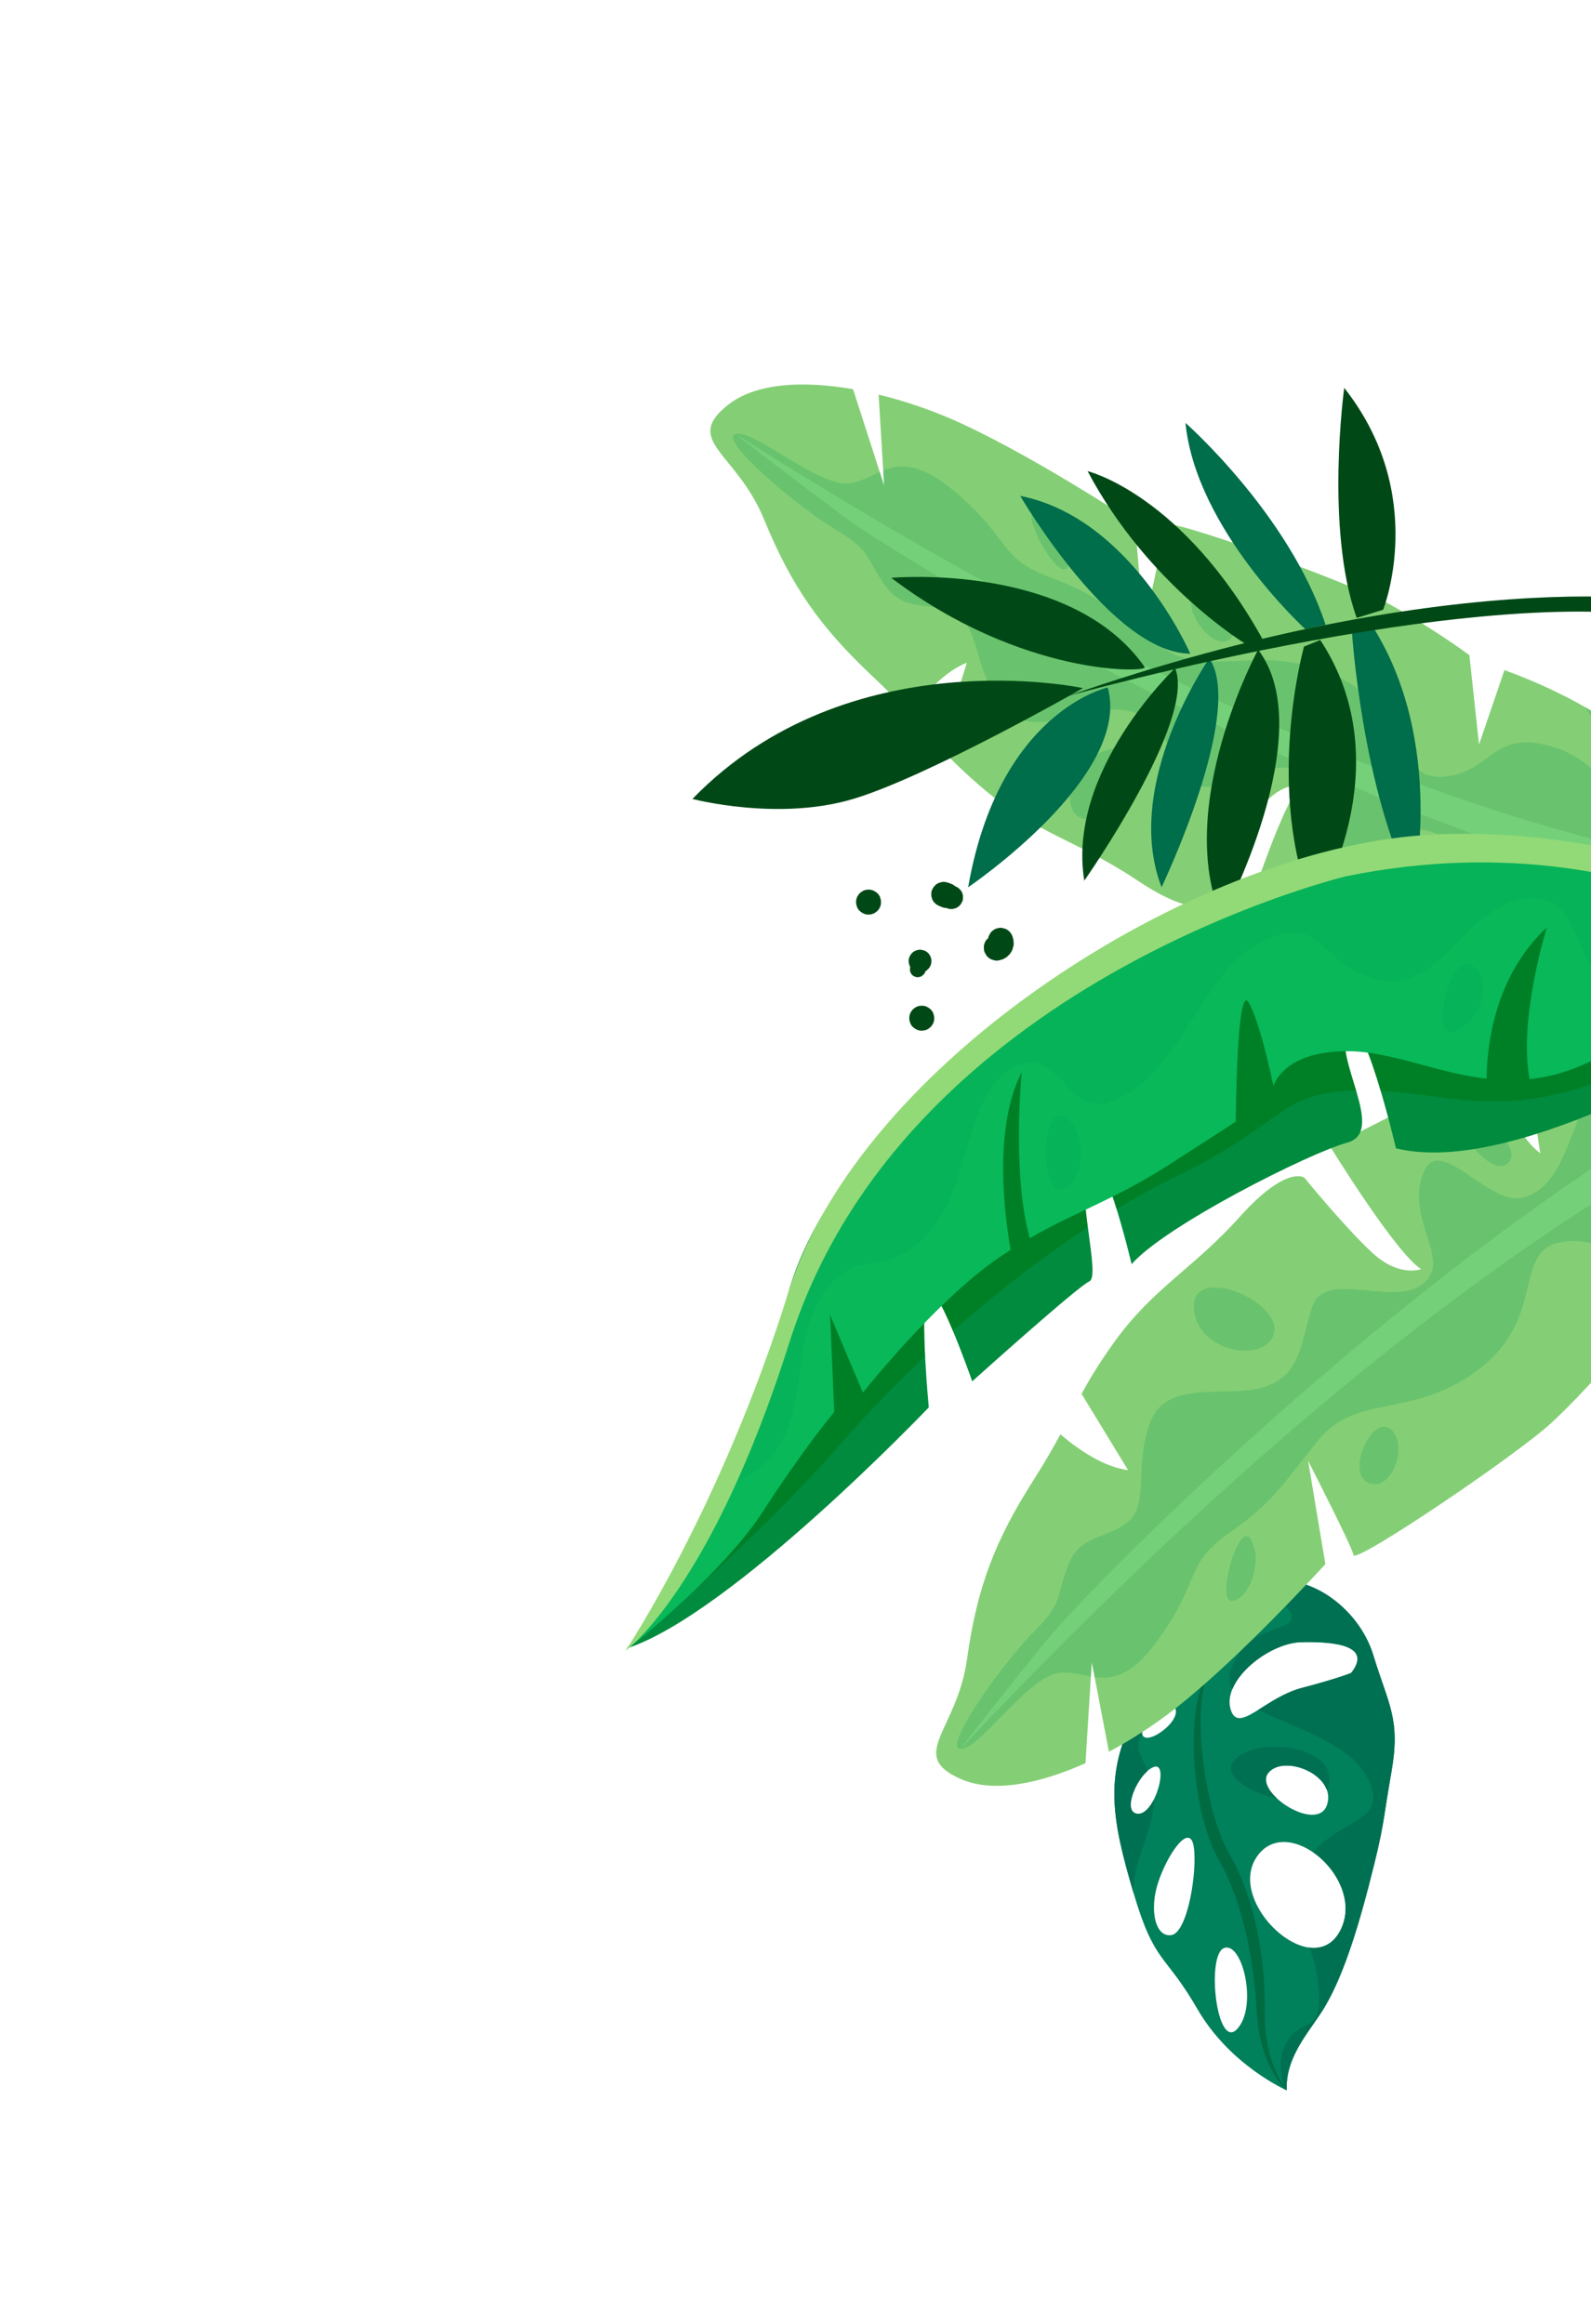 <svg width="673" height="983" viewBox="0 0 673 983" fill="none" xmlns="http://www.w3.org/2000/svg">
<g clip-path="url(#clip0_379_1429)">
<path d="M580.94 700.297C587.345 721.345 592.512 727.158 588.589 749.492C584.666 771.826 585.957 770.835 579.107 797.333C572.256 823.83 566.387 838.707 560.554 848.712C554.72 858.717 543.698 869.376 544.296 884.274C544.296 884.274 520.368 873.849 506.528 849.909C492.668 825.92 488.434 831.108 479.467 800.688C470.464 770.253 466.981 751.472 479.659 726.288C492.337 701.103 507.208 713.403 511.729 705.967C516.285 698.546 520.847 674.921 536.419 669.787C551.921 664.626 574.536 679.249 580.94 700.297ZM517.893 824.037C510.115 826.586 514.561 867.699 523.316 858.333C532.07 848.967 525.651 821.438 517.893 824.037ZM504.951 781.154C503.329 770.855 494.097 783.858 490.005 796.025C485.899 808.228 488.855 819.875 495.651 818.562C502.412 817.234 506.56 791.489 504.951 781.154ZM531.568 785.569C518.573 804.926 555.035 838.687 566.751 817.027C578.454 795.402 544.576 766.176 531.568 785.569ZM487.945 747.518C481.163 750.222 474.08 767.016 481.382 767.289C488.718 767.577 494.727 744.815 487.945 747.518ZM496.818 722.074C492.766 716.219 482.846 725.852 483.1 732.957C483.318 740.048 500.869 727.929 496.818 722.074ZM536.508 750.001C530.021 758.075 557.488 775.941 561.391 763.332C565.294 750.722 542.995 741.926 536.508 750.001ZM550.561 694.704C536.638 694.999 517.536 710.488 520.401 722.466C523.266 734.443 534.646 718.309 550.485 714.137C566.358 709.98 571.533 707.733 571.533 707.733C580.638 696.064 564.448 694.394 550.561 694.704Z" fill="#00805B"/>
<path d="M562.233 754.303C564.816 737.663 529.451 734.352 521.568 745.41C517.377 751.308 528.47 758.187 540.139 760.777C536.277 757.197 534.107 752.95 536.473 749.987C541.823 743.331 557.936 748.146 561.194 757.104C561.721 756.297 562.1 755.349 562.233 754.303Z" fill="#007052"/>
<path d="M588.603 749.457C592.526 727.123 587.358 721.31 580.954 700.262C574.55 679.214 551.921 664.626 536.398 669.738C535.787 669.942 535.246 670.174 534.706 670.405C539.803 675.172 545.083 679.483 546.172 682.768C548.896 691.025 528.339 685.817 520.743 706.03C519.522 709.288 519.838 712.061 521.32 714.567C525.391 704.59 539.615 694.887 550.624 694.647C564.546 694.352 580.701 696.008 571.61 707.642C571.61 707.642 566.435 709.889 550.562 714.046C543.457 715.928 537.229 720.197 532.294 723.272C546.834 730.798 570.053 736.989 577.917 751.128C588.772 770.618 567.801 768.99 555.53 783.587C565.738 790.643 573.28 804.979 566.8 817.006C563.711 822.693 558.944 824.533 553.798 823.859C555.293 827.348 556.663 831.764 557.464 837.907C560.849 863.653 549.201 850.932 542.981 866.687C541.051 871.616 541.592 877.696 543.284 883.747C543.937 884.049 544.274 884.225 544.274 884.225C543.663 869.362 554.685 858.703 560.532 848.663C566.366 838.658 572.235 823.781 579.085 797.283C585.957 770.835 584.644 771.776 588.603 749.457Z" fill="#007052"/>
<path d="M544.261 884.26C542.842 882.919 541.677 881.353 540.511 879.788C539.409 878.166 538.405 876.502 537.527 874.726C535.708 871.23 534.395 867.488 533.398 863.668C532.45 859.828 531.902 855.903 531.67 851.901C531.417 848.054 531.234 844.235 530.799 840.436C529.977 832.819 528.755 825.286 527.048 817.844C525.293 810.423 523.172 803.1 520.188 796.206L519.071 793.601L517.842 791.074C517.449 790.224 517.007 789.396 516.564 788.567L515.202 786.068C513.222 782.466 511.741 778.738 510.54 774.919C509.325 771.135 508.377 767.295 507.597 763.44C506.818 759.586 506.221 755.682 505.778 751.8C504.907 744 504.71 736.143 505.313 728.322C505.65 724.425 506.226 720.543 507.18 716.731C507.651 714.842 508.275 712.974 508.935 711.121C509.7 709.309 510.571 707.54 511.624 705.925C509.967 709.457 509.111 713.227 508.577 717.004C508.079 720.796 507.82 724.601 507.869 728.448C507.848 732.268 508.031 736.087 508.382 739.892C508.733 743.698 509.169 747.496 509.787 751.245C511.058 758.757 512.667 766.241 515.194 773.36C516.423 776.906 517.835 780.402 519.625 783.561C521.535 786.931 523.466 790.554 524.941 794.197C525.72 796.016 526.387 797.911 527.082 799.737C527.714 801.618 528.36 803.465 528.894 805.388C530.039 809.145 530.987 812.985 531.801 816.853C532.546 820.694 533.227 824.59 533.719 828.452C534 830.396 534.196 832.348 534.393 834.3C534.541 836.273 534.702 838.211 534.78 840.155C535.005 844.073 535.061 848.005 535.012 851.894C534.97 855.664 535.216 859.428 535.834 863.177C536.417 866.912 537.421 870.612 538.77 874.164C540.251 877.689 541.951 881.178 544.261 884.26Z" fill="#006A41"/>
<path d="M479.446 800.639C479.017 787.151 488.073 774.485 487.988 761.462C486.247 764.797 483.902 767.402 481.417 767.303C475.035 767.072 479.597 754.238 485.403 749.189C482.37 741.095 479.597 740.596 483.135 732.971C482.917 726.695 490.646 718.466 495.224 720.663C498.39 717.532 500.742 713.993 500.06 709.282C493.931 710.048 486.468 712.723 479.659 726.288C466.946 751.458 470.478 770.218 479.446 800.639Z" fill="#007052"/>
<path d="M494.627 724.7C486.757 730.633 478.03 736.264 469.079 741.032L461.831 703.155L459.166 745.863C439.607 754.654 419.934 758.636 406.187 752.487C383.783 742.427 404.803 732.225 409.056 701.838C413.308 671.452 420.756 651.912 437.275 625.983C442.119 618.351 445.629 612.222 448.549 606.753C456.511 613.52 467.029 620.618 477.181 621.909L457.507 589.649C460.918 583.358 464.927 576.695 471.126 568.017C487.736 544.812 504.473 536.969 524.439 514.74C544.405 492.511 551.77 498.225 551.77 498.225C551.77 498.225 569.12 519.497 580.55 530.014C591.981 540.53 601.143 536.865 601.143 536.865C590.422 530.175 562.743 485.145 562.743 485.145L594.483 469.009C605.821 462.752 618.22 454.762 632.893 447.396C635.175 461.136 640.316 479.439 651.592 487.898C651.592 487.898 646.191 459.963 649.672 439.855C658.49 436.337 668.038 433.233 678.64 430.958C716.222 422.818 739.87 450.437 739.87 450.437C752.214 470.277 754.652 502.566 739.551 523.524C724.5 544.461 696.663 562.647 696.663 562.647L678.477 534.81L683.879 572.519C683.879 572.519 671.312 587.853 656.499 601.678C641.7 615.468 573.257 661.676 572.547 657.85C571.838 654.023 553.343 618.001 553.343 618.001L560.633 661.677C560.725 661.55 522.372 703.79 494.627 724.7Z" fill="#84CF75"/>
<path opacity="0.41" d="M447.741 707.741C434.668 709.476 414.043 740.481 406.256 739.892C398.47 739.302 424.565 703.073 437.215 690.379C449.866 677.684 446.454 676.238 451.599 662.66C456.745 649.081 466.932 651.404 476.726 644.123C486.484 636.828 479.392 619.536 486.721 601.211C494.036 582.921 519.817 591.766 535.016 586.647C550.216 581.528 549.85 569.206 555.024 552.91C560.197 536.615 589.279 553.091 601.852 543.134C614.426 533.178 594.984 516.933 601.639 497.239C608.293 477.545 629.386 510.942 644.544 506.539C659.702 502.136 662.944 483.032 670.926 465.416C678.907 447.801 705.959 461.511 721.327 448.844C725.771 445.165 725.918 441.437 723.861 437.927C734.189 443.767 739.975 450.479 739.975 450.479C752.319 470.319 754.757 502.608 739.656 523.566C735.718 529.035 730.916 534.322 725.938 539.132C731.94 520.358 746.24 489.592 742.371 482.262C736.473 471.148 732.726 511.469 709.095 525.962C685.428 540.44 681.095 521.849 660.475 525.452C639.82 529.041 654.215 556.787 626.266 578.715C598.331 600.607 573.954 589.066 557.716 609.203C541.478 629.34 538.558 635.42 519.743 648.663C500.928 661.905 508.293 668.231 489.844 693.795C478.864 709.031 470.636 710.463 463.039 709.502L461.838 703.239L461.459 709.277C456.875 708.421 452.473 707.108 447.741 707.741Z" fill="#42B164"/>
<path d="M406.271 739.856C406.271 739.856 415.137 727.97 441.808 694.984C468.464 662.033 674.913 456.872 815.89 425.297C815.89 425.297 827.903 436.902 822.533 439.844C817.148 442.821 667.921 462.138 406.271 739.856Z" fill="#74D179"/>
<path opacity="0.41" d="M505 553.672C506.567 572.866 536.61 577.063 539.017 563.407C541.375 549.773 503.413 534.427 505 553.672Z" fill="#42B164"/>
<path opacity="0.41" d="M521.1 677.343C527.945 676.823 534.502 661.243 529.278 651.499C524.026 641.824 514.255 677.863 521.1 677.343Z" fill="#42B164"/>
<path opacity="0.41" d="M579.173 627.435C589.354 631.099 596.065 610.043 587.955 604.357C579.916 598.699 569.007 623.736 579.173 627.435Z" fill="#42B164"/>
<path opacity="0.41" d="M617.68 473.318C618.945 484.411 634.272 499.133 638.842 490.862C643.412 482.591 616.416 462.225 617.68 473.318Z" fill="#42B164"/>
<path d="M400.444 176.406C391.338 172.601 381.53 169.33 371.658 166.929L373.984 205.403L360.846 164.641C339.72 160.956 319.647 161.969 307.888 171.314C288.701 186.607 311.54 191.302 323.189 219.701C334.839 248.099 346.852 265.201 369.257 286.256C375.864 292.441 380.751 297.53 384.95 302.101C390.994 293.605 399.433 284.112 408.96 280.349L397.89 316.479C402.756 321.723 408.303 327.199 416.461 334.086C438.304 352.472 456.439 355.897 481.294 372.556C506.128 389.166 511.892 381.78 511.892 381.78C511.892 381.78 523.439 356.876 531.906 343.852C540.372 330.828 550.201 332.112 550.201 332.112C541.496 341.253 525.801 391.699 525.801 391.699L560.554 399.49C573.094 402.754 587.058 407.443 603.094 410.925C601.921 397.058 602.355 378.053 611.194 367.051C611.194 367.051 612.866 395.45 621.208 414.097C630.609 415.332 640.656 415.97 651.482 415.576C689.914 414.17 705.997 381.592 705.997 381.592C713.066 359.336 707.419 327.433 687.626 310.844C667.833 294.255 636.379 283.508 636.379 283.508L625.632 314.962L621.544 277.127C621.544 277.127 605.564 265.361 587.821 255.659C570.044 245.944 492.322 218.118 492.575 221.965C492.813 225.848 483.822 265.334 483.822 265.334L480.077 221.243C480.077 221.243 432.46 189.82 400.444 176.406Z" fill="#84CF75"/>
<path opacity="0.41" d="M359.177 204.449C346.091 206.016 318.441 181.072 311.048 183.572C303.655 186.072 337.877 214.743 353.267 223.912C368.657 233.08 365.723 235.327 374.078 247.22C382.399 259.098 391.757 254.331 403.005 258.992C414.253 263.653 411.656 282.16 423.283 298.09C434.911 314.019 457.707 299.07 473.686 300.249C489.666 301.427 492.349 313.454 501.434 328.001C510.499 342.498 534.565 319.384 549.225 325.899C563.871 332.448 549.023 352.978 560.37 370.424C571.682 387.856 583.854 350.294 599.643 350.826C615.433 351.359 623.291 369.079 635.339 384.159C647.423 399.253 670.261 379.313 688.27 387.737C693.48 390.187 694.561 393.795 693.445 397.706C702.024 389.491 705.962 381.578 705.962 381.578C713.031 359.322 707.384 327.419 687.591 310.83C682.445 306.492 676.47 302.596 670.481 299.142C680.936 315.865 702.4 342.121 700.442 350.174C697.473 362.384 683.892 324.254 657.402 316.063C630.912 307.871 631.299 326.961 610.412 328.584C589.525 330.207 596.607 299.771 564.107 285.429C531.607 271.088 510.868 288.325 490.149 272.832C469.429 257.338 465.111 252.15 443.591 243.951C422.093 235.801 427.653 227.804 403.486 207.592C389.079 195.559 380.766 196.185 373.619 198.986L373.998 205.368L372.145 199.618C367.89 201.5 363.93 203.866 359.177 204.449Z" fill="#42B164"/>
<path d="M311.062 183.537C311.062 183.537 322.598 192.874 356.559 218.224C390.556 243.589 641.265 391.334 785.691 387.078C785.691 387.078 794.466 372.874 788.533 371.316C782.622 369.807 633.282 387.979 311.062 183.537Z" fill="#74D179"/>
<path opacity="0.41" d="M452.752 339.56C449.522 320.555 477.611 309.067 483.299 321.725C489.001 334.348 455.983 358.565 452.752 339.56Z" fill="#42B164"/>
<path opacity="0.41" d="M437.776 215.727C444.565 214.533 454.767 228.02 452.079 238.712C449.412 249.455 431.022 216.935 437.776 215.727Z" fill="#42B164"/>
<path opacity="0.41" d="M506.414 249.774C515.359 243.7 527.071 262.473 520.619 269.951C514.202 277.443 497.47 255.848 506.414 249.774Z" fill="#42B164"/>
<path opacity="0.41" d="M581.785 389.576C580.267 378.504 591.472 360.467 597.952 367.375C604.447 374.248 583.316 400.612 581.785 389.576Z" fill="#42B164"/>
<path d="M400.499 384.181C399.958 384.005 399.397 383.78 398.856 383.605C400.534 383.38 402.177 383.141 403.855 382.917C403.806 382.938 403.792 382.973 403.742 382.994C402.296 384.166 400.197 384.426 398.512 383.752C397.634 383.401 396.792 383.065 395.984 382.538C395.668 382.208 395.338 381.913 395.022 381.583C394.587 381.043 394.299 380.439 394.159 379.772C393.969 379.33 393.899 378.894 393.962 378.431C393.885 377.708 393.997 377.02 394.299 376.367C394.538 375.974 394.755 375.531 394.994 375.138C395.324 374.822 395.619 374.492 395.949 374.176C396.489 373.741 397.093 373.453 397.76 373.313C398.42 373.088 399.073 372.982 399.796 373.109C400.07 373.137 400.33 373.2 400.575 373.298C400.814 373.312 401.074 373.375 401.32 373.474C401.39 373.502 401.425 373.516 401.495 373.544C401.601 373.586 401.706 373.628 401.846 373.684C402.057 373.769 402.303 373.867 402.513 373.951C404.233 374.639 405.574 376.275 405.778 378.107C405.799 378.156 405.785 378.191 405.806 378.241C404.746 376.921 403.721 375.615 402.661 374.295C403.173 374.541 403.735 374.765 404.247 375.011C404.893 375.229 405.434 375.608 405.883 376.113C406.375 376.513 406.74 377.026 406.979 377.651C407.267 378.255 407.386 378.872 407.337 379.504C407.393 380.178 407.295 380.831 407.007 381.449C406.768 381.842 406.579 382.214 406.34 382.608C405.821 383.296 405.119 383.829 404.332 384.166C403.918 384.286 403.504 384.405 403.09 384.524C402.198 384.616 401.341 384.518 400.499 384.181Z" fill="#004916"/>
<path d="M384.907 409.625C385.027 409.021 385.195 408.396 385.314 407.793C385.757 408.825 386.22 409.906 386.662 410.938C386.234 410.685 385.834 410.362 385.525 409.913C385.328 409.59 385.132 409.267 384.935 408.944C384.914 408.895 384.907 408.811 384.851 408.747C384.675 408.27 384.5 407.793 384.423 407.273C384.114 405.602 384.914 403.805 386.22 402.78C386.873 402.267 387.645 401.965 388.48 401.811C389.133 401.705 389.73 401.74 390.341 401.944C390.994 402.042 391.577 402.316 392.103 402.73C392.791 403.25 393.269 403.889 393.606 404.675C393.943 405.461 394.062 406.283 393.978 407.104C393.866 407.996 393.557 408.768 393.023 409.491C392.665 409.877 392.307 410.264 391.893 410.587C391.844 410.608 391.781 410.664 391.767 410.699C391.465 410.945 391.142 411.141 390.763 411.275C390.271 411.485 389.773 411.612 389.246 411.605C390.138 410.903 391.043 410.165 391.935 409.463C391.731 410.074 391.542 410.65 391.338 411.261C391.17 411.682 390.931 412.075 390.58 412.342C390.285 412.672 389.934 412.939 389.541 413.107C389.26 413.198 388.994 413.255 388.713 413.346C388.263 413.451 387.835 413.402 387.4 413.269C387.091 413.227 386.81 413.114 386.557 412.932C386.15 412.728 385.806 412.468 385.553 412.082C385.413 411.823 385.258 411.598 385.118 411.338C384.935 410.777 384.872 410.222 384.907 409.625Z" fill="#004916"/>
<path d="M420.881 395.63C421 395.637 421.134 395.609 421.232 395.567C420.783 395.672 420.354 395.827 419.905 395.932C420.053 395.869 420.186 395.841 420.347 395.743C419.961 395.995 419.554 396.199 419.168 396.452C419.329 396.354 419.456 396.241 419.582 396.129C419.252 396.445 418.908 396.796 418.613 397.126C418.754 396.978 418.859 396.817 418.964 396.655C418.712 397.084 418.508 397.491 418.255 397.919C418.375 397.723 418.445 397.547 418.494 397.322C418.382 397.807 418.248 398.242 418.136 398.727C418.417 397.617 418.459 396.901 419.231 395.988C419.245 395.953 419.294 395.932 419.322 395.862C418.971 396.74 418.62 397.617 418.269 398.495C418.276 398.376 418.269 398.291 418.276 398.172C418.298 398.628 418.283 399.071 418.291 399.562C418.276 399.394 418.262 399.225 418.213 399.043C418.333 399.457 418.473 399.92 418.592 400.334C418.564 400.201 418.487 400.089 418.445 399.99C418.663 400.363 418.901 400.784 419.119 401.156C418.88 400.735 418.557 400.32 418.368 399.878C418.059 399.225 417.953 398.572 417.982 397.891C417.904 397.168 418.017 396.48 418.318 395.827C418.557 395.434 418.775 394.992 419.013 394.598C419.407 394.023 419.947 393.587 420.565 393.264C420.93 392.962 421.358 392.808 421.794 392.738C422.453 392.513 423.106 392.408 423.83 392.534C424.279 392.632 424.749 392.78 425.199 392.878C426.076 393.229 426.835 393.776 427.424 394.542C427.459 394.556 427.445 394.591 427.481 394.605C427.656 394.879 428.049 395.525 428.176 395.819C428.197 395.869 428.218 395.918 428.239 395.967C428.26 396.016 428.267 396.1 428.288 396.149C428.428 396.613 428.59 397.125 428.695 397.575C428.723 397.708 428.73 397.792 428.723 397.912C428.73 398.403 428.759 398.944 428.766 399.435C428.773 399.519 428.759 399.554 428.766 399.639C428.639 398.733 428.499 397.862 428.372 396.957C428.358 396.992 428.393 397.006 428.379 397.041L428.4 397.09C428.506 397.54 428.66 397.968 428.766 398.417C428.787 398.873 428.794 399.365 428.78 399.807C428.78 399.807 428.766 399.842 428.752 399.877L428.738 399.913C428.625 400.397 428.513 400.881 428.366 401.352C428.323 401.457 428.302 401.612 428.26 401.717C428.036 402.279 427.706 402.798 427.39 403.283C427.313 403.374 427.256 403.514 427.144 403.592C426.976 403.809 426.723 404.034 426.533 404.202C426.33 404.406 426.112 404.645 425.923 404.813C425.859 404.869 425.81 404.891 425.761 404.912C425.361 405.199 424.891 405.459 424.434 405.684C424.322 405.761 424.188 405.789 424.09 405.831C423.627 405.972 423.114 406.133 422.616 406.26C422.532 406.267 422.482 406.288 422.398 406.295C421.647 406.442 420.98 406.379 420.264 406.134C419.541 406.007 418.888 405.705 418.305 405.228C417.694 404.821 417.259 404.28 416.95 403.627C416.529 403.052 416.304 402.392 416.213 401.704C416.191 401.247 416.184 400.756 416.163 400.299C416.283 399.288 416.634 398.411 417.244 397.596C417.574 397.28 417.918 396.929 418.248 396.613C419.126 396.15 419.975 395.757 420.881 395.63Z" fill="#004916"/>
<path d="M372.317 383.579C371.812 384.842 370.73 385.917 369.488 386.478C368.308 386.984 366.651 387.054 365.437 386.528C364.201 385.952 363.021 385.032 362.537 383.698C362.038 382.4 361.954 380.981 362.488 379.647C362.993 378.384 364.074 377.309 365.317 376.748C366.496 376.242 368.153 376.172 369.368 376.698C370.603 377.274 371.783 378.194 372.268 379.527C372.752 380.861 372.85 382.245 372.317 383.579Z" fill="#004916"/>
<path d="M394.822 432.688C394.316 433.952 393.235 435.026 391.993 435.588C390.813 436.093 389.156 436.164 387.942 435.637C386.706 435.062 385.526 434.142 385.042 432.808C384.543 431.509 384.459 430.091 384.992 428.757C385.498 427.493 386.579 426.419 387.822 425.857C389.001 425.352 390.658 425.281 391.873 425.808C393.108 426.383 394.288 427.303 394.772 428.637C395.257 429.971 395.341 431.389 394.822 432.688Z" fill="#004916"/>
<path d="M292.909 337.976C292.909 337.976 329.186 347.557 361.095 337.923C393.004 328.288 458.128 291.095 458.128 291.095C458.128 291.095 359.041 269.75 292.909 337.976Z" fill="#004916"/>
<path d="M484.209 282.184C485.867 284.557 432.319 286.392 377.02 244.446C376.985 244.432 453.013 237.498 484.209 282.184Z" fill="#004916"/>
<path d="M468.574 290.834C468.574 290.834 422.567 300.694 409.52 375.369C409.499 375.32 478.989 328.43 468.574 290.834Z" fill="#006D4B"/>
<path d="M458.659 372.543C458.659 372.543 506.2 304.782 497.078 282.688C497.043 282.674 451.081 326.024 458.659 372.543Z" fill="#004916"/>
<path d="M431.562 209.781C431.562 209.781 470.301 276.336 503.488 276.538C503.488 276.538 478.673 219.052 431.562 209.781Z" fill="#006D4B"/>
<path d="M511.541 278.496C511.541 278.496 474.503 331.604 491.348 375.315C491.348 375.315 526.813 301.095 511.541 278.496Z" fill="#006D4B"/>
<path d="M532.189 274.823C532.189 274.823 496.274 341.003 516.884 388.744C516.848 388.73 558.997 310.017 532.189 274.823Z" fill="#004916"/>
<path d="M527.668 272.892C527.668 272.892 485.857 248.027 460.06 199.311C460.06 199.311 500.283 209.004 534.576 271.298L527.668 272.892Z" fill="#004916"/>
<path d="M551.609 273.509C551.609 273.509 534.439 334.563 555.968 385.4C555.968 385.4 593.969 324.695 558.468 270.714L551.609 273.509Z" fill="#004916"/>
<path d="M552.149 266.151C552.149 266.151 505.907 223.958 501.453 178.892C501.453 178.892 545.329 217.532 560.714 264.283L552.149 266.151Z" fill="#006D4B"/>
<path d="M571.808 266.48C571.808 266.48 575.961 333.578 597.77 376.586C597.77 376.586 611.85 314.093 580.373 264.612L571.808 266.48Z" fill="#006D4B"/>
<path d="M573.878 261.403L585.076 257.941C585.076 257.941 604.451 209.496 568.614 164.095C568.628 164.06 560.382 223.471 573.878 261.403Z" fill="#004916"/>
<path d="M451.507 294.514C451.507 294.514 638.329 241.98 717.841 264.21C717.841 264.21 722.819 264.694 721.681 258.783C720.473 252.843 615.342 237.347 451.507 294.514Z" fill="#004916"/>
<path d="M265.268 697.27C265.268 697.27 317.043 636.332 331.452 555.809C345.875 475.251 472.146 384.534 565.922 359.899C659.663 335.251 757.965 382.993 746.178 402.386C734.391 421.778 711.47 454.96 678.586 468.968C645.701 482.977 613.469 491.383 590.503 485.782C590.503 485.782 576.128 424.491 569.999 436.047C563.871 447.604 586.606 478.726 569.988 483.319C553.356 487.946 492.922 518.505 478.685 534.759C478.685 534.759 465.489 479.274 460.211 491.863C454.918 504.487 465.788 539.822 460.782 542.055C455.777 544.288 411.253 584.344 411.253 584.344C411.253 584.344 395.081 537.931 392.091 547.037C389.1 556.143 392.88 595.361 392.88 595.361C392.88 595.361 309.562 682.734 265.268 697.27Z" fill="#008B3E"/>
<path opacity="0.39" d="M746.481 401.733C755.845 381.982 658.681 335.468 565.888 359.885C472.147 384.534 345.826 475.272 331.417 555.795C316.995 636.353 265.234 697.256 265.234 697.256C265.564 697.143 265.908 696.996 266.273 696.897C275.533 689.118 321.615 649.847 356.78 609.468C367.325 597.357 378.979 585.322 391.299 573.758C390.744 563.03 390.61 551.453 392.056 547.023C393.586 542.382 398.551 552.267 403.08 563.037C421.41 546.831 440.843 531.841 460.114 519.188C458.766 508.916 457.656 497.845 460.162 491.884C463.005 485.08 468.18 498.104 472.302 511.52C481.071 506.191 489.783 501.409 498.264 497.309C544.165 474.986 540.514 462.125 573.638 461.364C570.808 451.844 567.023 441.657 569.986 436.082C573.418 429.637 579.373 445.904 584.036 461.532C617.617 463.194 638.294 475.332 693.434 450.678C715.296 440.813 732.946 421.729 746.481 401.733Z" fill="#007000"/>
<path d="M266.055 697.136C265.149 697.873 264.623 698.274 264.623 698.274C265.058 698 265.549 697.586 266.055 697.136Z" fill="#08B859"/>
<path d="M529.956 377.44C428.535 418.644 350.018 484.238 331.452 555.809C313.588 624.811 279.639 685.263 266.041 697.171C273.356 691.301 307.146 663.525 322.562 639.639C339.902 612.776 352.897 597.287 352.897 597.287L351.139 556.272L365.007 589.1C365.007 589.1 395.637 550.491 422.308 532.165C424.091 530.964 425.811 529.82 427.503 528.745C425.003 514.634 420.016 477.213 432.181 453.615C432.181 453.615 427.985 496.892 435.591 523.795C455.438 512.35 471.347 507.596 494.585 492.661C522.73 474.517 522.73 474.517 522.73 474.517C522.73 474.517 523.106 415.949 528.084 423.967C533.062 431.984 538.674 459.394 538.674 459.394C538.674 459.394 542.71 444.313 570.856 444.697C588.914 444.956 607.78 453.885 628.835 456.32C628.968 442.65 632.034 413.092 654.296 392.351C654.296 392.351 642.152 431.269 647.04 456.515C653.296 455.841 659.741 454.387 666.46 451.74C703.859 436.931 754.013 396.235 745.826 384.124C737.604 372 631.391 336.2 529.956 377.44Z" fill="#08B859"/>
<g opacity="0.15">
<path d="M745.791 384.11C737.604 372 631.341 336.221 529.956 377.44C428.535 418.644 350.018 484.238 331.452 555.81C324.433 582.931 314.893 608.72 305.129 630.794C311.229 626.637 318.405 623.765 323.852 618.696C335.605 607.841 336.874 590.106 339.113 574.225C341.338 558.379 347.578 540.229 362.897 535.524C366.899 534.274 371.147 534.141 375.233 533.087C388.123 529.773 397.165 517.956 402.318 505.683C407.47 493.411 409.751 480.071 415.009 467.84C419.453 457.442 429.611 446.601 440.311 450.392C449.157 453.523 453.223 465.451 462.491 466.918C465.671 467.416 468.908 466.552 471.857 465.288C502.846 452.15 508.839 403.566 541.492 395.328C544.799 394.492 548.302 394.183 551.539 395.152C555.836 396.423 559.136 399.778 562.457 402.776C570.419 409.951 580.592 415.974 591.229 414.731C604.435 413.171 613.512 401.369 623.004 392.094C632.496 382.818 647.766 375.284 658.438 383.217C667.551 389.957 667.65 404.167 675.788 412.023C681.875 417.878 691.368 418.986 699.533 416.795C707.684 414.639 714.824 409.717 721.655 404.753C730.086 398.637 738.63 391.834 745.903 384.237C745.812 384.16 745.826 384.124 745.791 384.11Z" fill="#009551"/>
</g>
<path d="M264.608 698.309C264.608 698.309 305.227 637.471 333.502 546.612C363.728 449.449 504.434 359.699 602.529 353.283C699.592 346.903 798.673 398.296 802.303 407.241C805.969 416.199 792.005 422.097 792.005 422.097C792.005 422.097 704.576 342.992 569.335 370.711C569.335 370.711 382.197 415.382 333.974 567.731C300.806 672.554 264.608 698.309 264.608 698.309Z" fill="#92DA77"/>
<path opacity="0.15" d="M448.759 472.135C457.773 473.216 460.969 496.482 450.726 502.647C440.448 508.798 439.709 471.04 448.759 472.135Z" fill="#009551"/>
<path opacity="0.15" d="M621.636 408.038C630.721 411.59 628.911 429.353 616.498 435.953C604.086 442.554 612.551 404.486 621.636 408.038Z" fill="#009551"/>
</g>
<defs>
<clipPath id="clip0_379_1429">
<rect width="756.169" height="756.169" fill="white" transform="matrix(-0.371 0.928 0.928 0.371 280.791 0)"/>
</clipPath>
</defs>
</svg>
